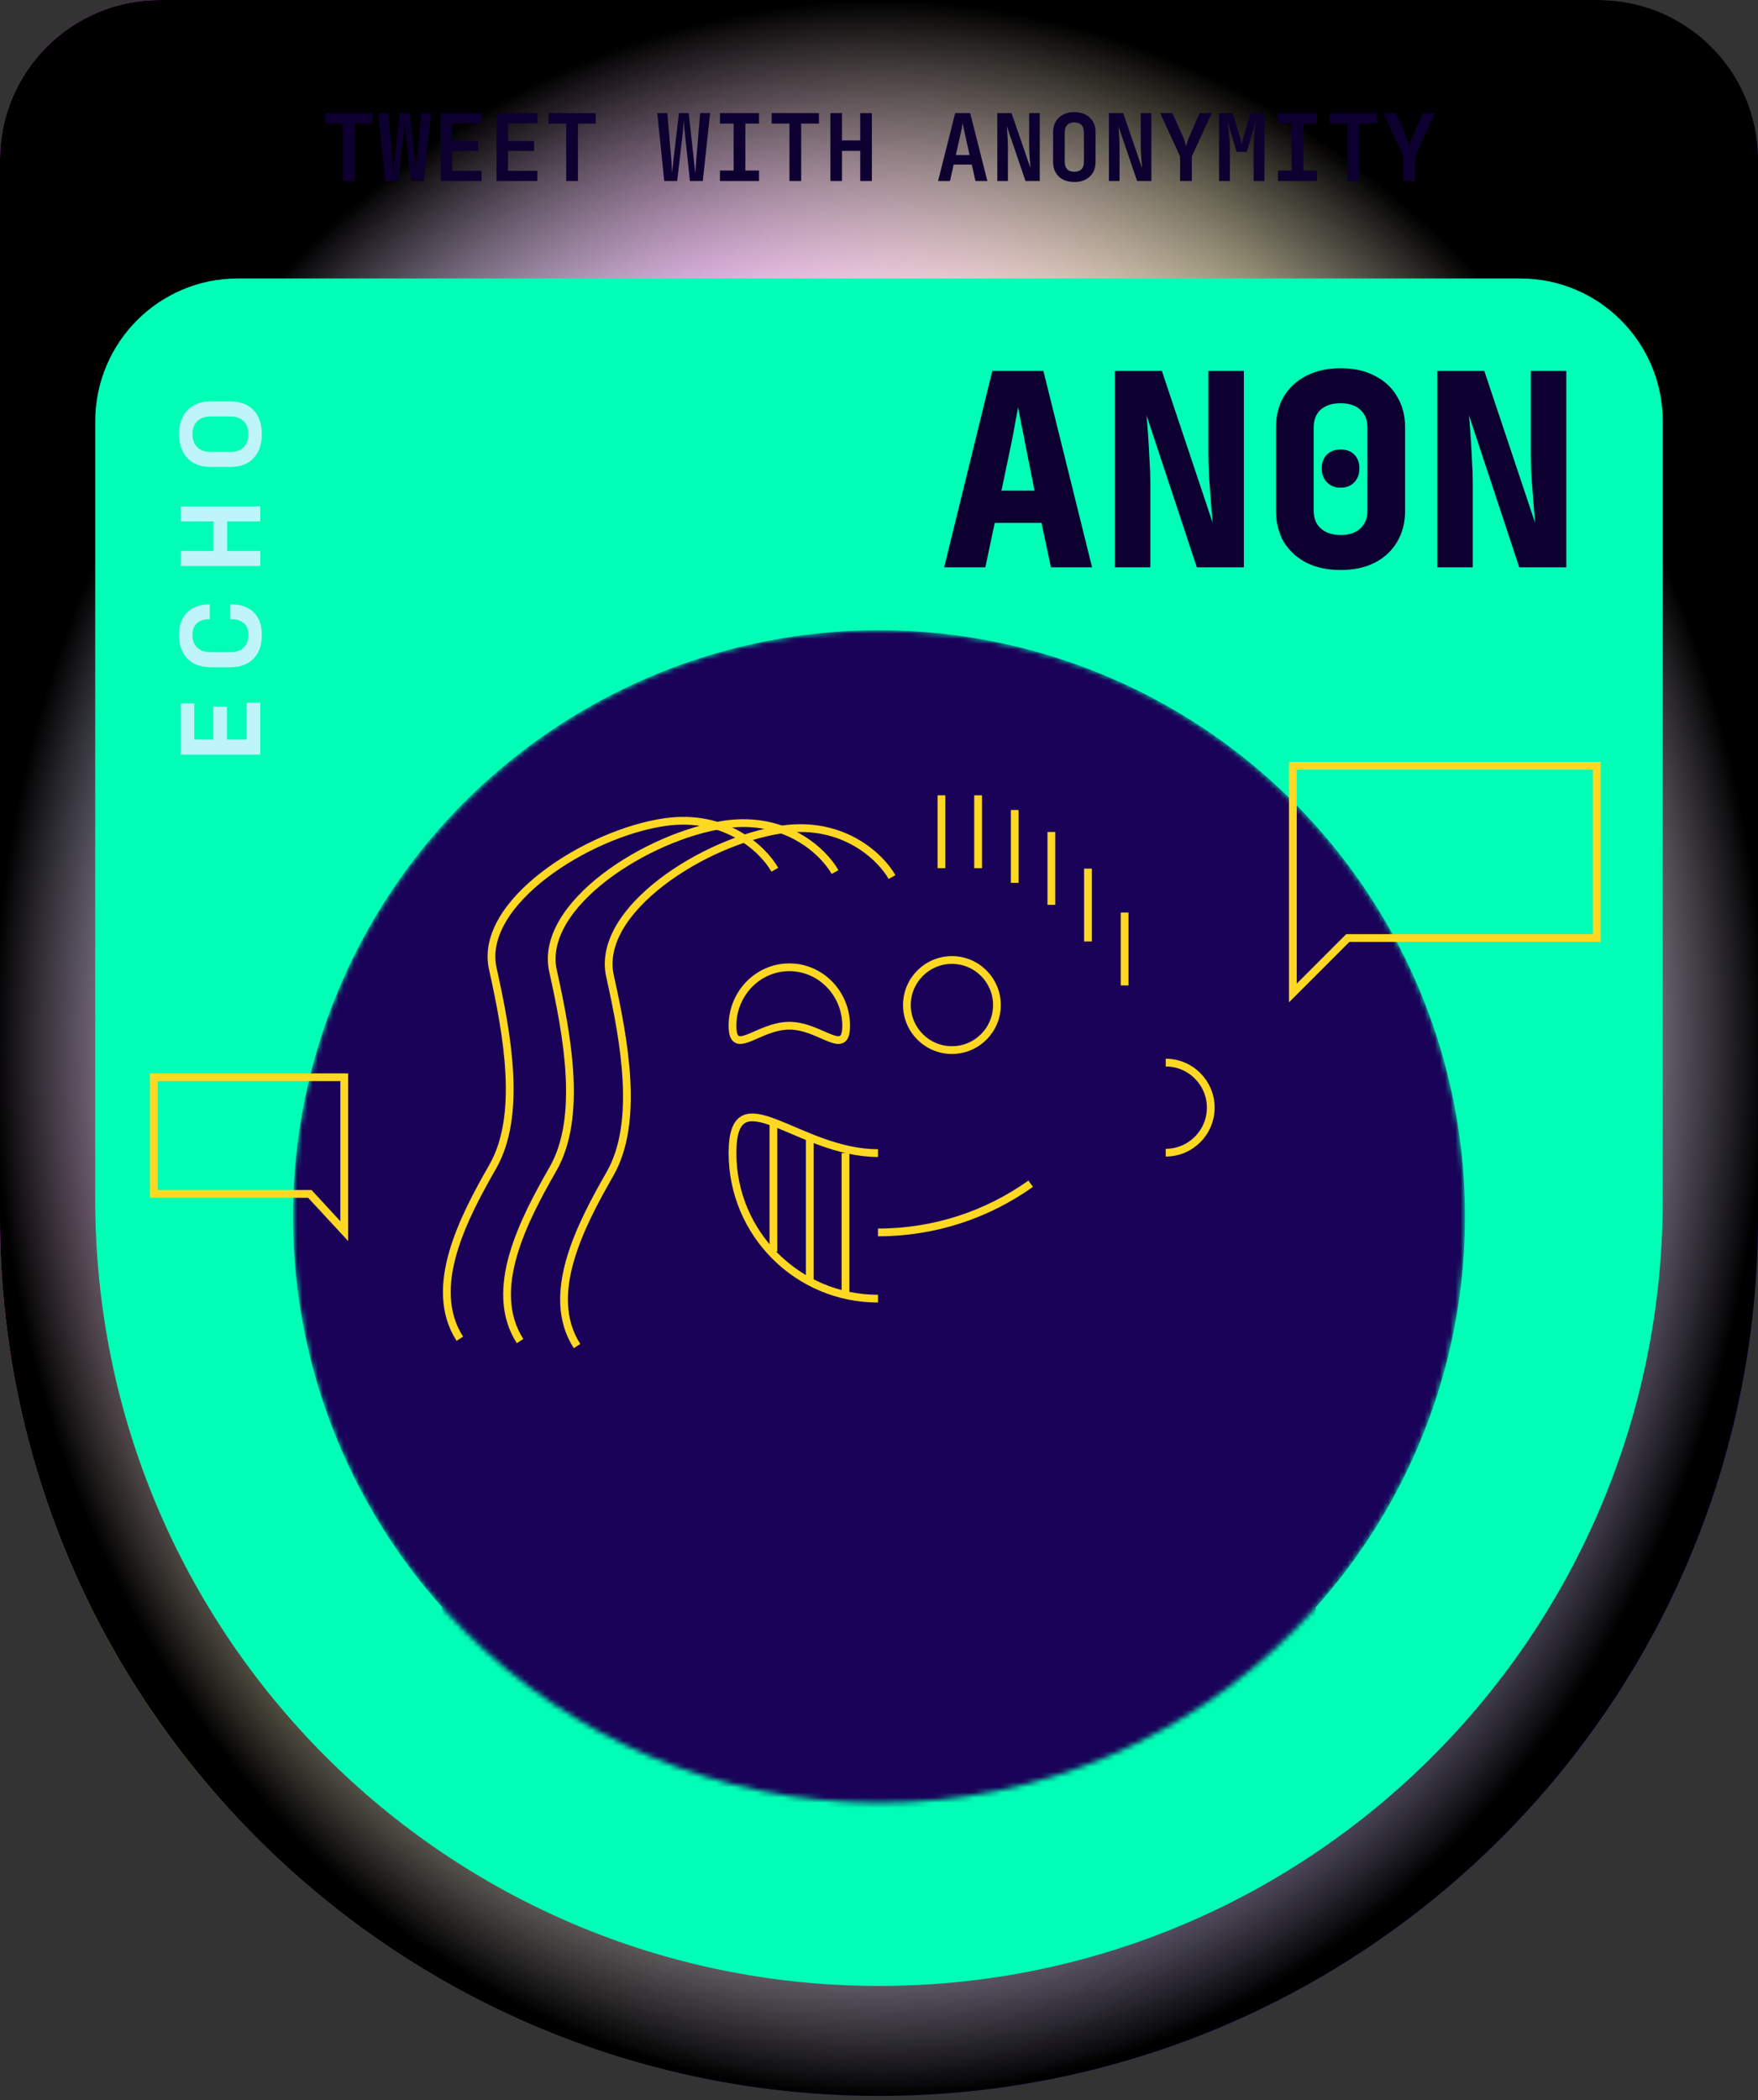 <svg width="340" height="406" viewBox="0 0 340 406" fill="none" xmlns="http://www.w3.org/2000/svg">
<rect x="0" y="0" width="340" height="406" fill="#333333" stroke="none"/>
<path d="M0 30.87C0 13.821 13.838 0 30.909 0H309.091C326.162 0 340 13.821 340 30.87V235.383C340 329.152 263.888 405.167 170 405.167V405.167C76.112 405.167 0 329.152 0 235.383V30.87Z" fill="url(#paint0_radial_1304_3915)"/>
<path d="M0 30.87C0 13.821 13.838 0 30.909 0H309.091C326.162 0 340 13.821 340 30.87V235.383C340 329.152 263.888 405.167 170 405.167V405.167C76.112 405.167 0 329.152 0 235.383V30.87Z" fill="url(#paint1_angular_1304_3915)" style="mix-blend-mode:screen"/>
<path d="M66.336 35V23.894L62.898 23.894V21.86L72.042 21.86V23.894H68.604V35H66.336ZM74.501 35L73.151 21.86H75.095L75.887 31.04C75.911 31.352 75.935 31.754 75.959 32.246C75.995 32.726 76.019 33.134 76.031 33.47C76.055 33.134 76.091 32.726 76.139 32.246C76.187 31.754 76.229 31.352 76.265 31.04L77.345 21.86H79.235L80.243 31.04C80.279 31.352 80.321 31.754 80.369 32.246C80.429 32.726 80.483 33.134 80.531 33.47C80.543 33.134 80.561 32.726 80.585 32.246C80.609 31.754 80.639 31.352 80.675 31.04L81.449 21.86H83.375L81.953 35H79.469L78.497 25.784C78.461 25.436 78.419 25.016 78.371 24.524C78.335 24.02 78.305 23.606 78.281 23.282C78.257 23.606 78.221 24.02 78.173 24.524C78.137 25.016 78.101 25.436 78.065 25.784L77.003 35H74.501ZM85.24 35V21.86H93.124V23.84H87.454V27.26H92.494V29.168H87.454V33.02H93.124V35H85.24ZM96.033 35V21.86H103.917V23.84H98.247V27.26H103.287V29.168H98.247V33.02H103.917V35H96.033ZM109.508 35V23.894L106.07 23.894V21.86L115.214 21.86V23.894H111.776V35H109.508ZM128.466 35L127.116 21.86H129.06L129.852 31.04C129.876 31.352 129.9 31.754 129.924 32.246C129.96 32.726 129.984 33.134 129.996 33.47C130.02 33.134 130.056 32.726 130.104 32.246C130.152 31.754 130.194 31.352 130.23 31.04L131.31 21.86H133.2L134.208 31.04C134.244 31.352 134.286 31.754 134.334 32.246C134.394 32.726 134.448 33.134 134.496 33.47C134.508 33.134 134.526 32.726 134.55 32.246C134.574 31.754 134.604 31.352 134.64 31.04L135.414 21.86H137.34L135.918 35H133.434L132.462 25.784C132.426 25.436 132.384 25.016 132.336 24.524C132.3 24.02 132.27 23.606 132.246 23.282C132.222 23.606 132.186 24.02 132.138 24.524C132.102 25.016 132.066 25.436 132.03 25.784L130.968 35H128.466ZM139.241 35V32.966H141.887V23.894H139.241V21.86H146.801V23.894H144.155V32.966H146.801V35H139.241ZM152.68 35V23.894H149.242V21.86L158.386 21.86V23.894H154.948V35H152.68ZM160.593 35V21.86H162.843V27.134H166.371V21.86H168.621V35H166.371V29.168H162.843V35H160.593ZM181.423 35L184.735 21.86H187.633L190.963 35H188.659L187.939 31.814H184.447L183.727 35H181.423ZM184.861 29.978H187.525L186.733 26.45C186.601 25.862 186.487 25.334 186.391 24.866C186.295 24.386 186.229 24.038 186.193 23.822C186.157 24.038 186.091 24.386 185.995 24.866C185.899 25.334 185.785 25.856 185.653 26.432L184.861 29.978ZM192.882 35V21.86H195.636L199.29 32.48C199.254 32.096 199.218 31.646 199.182 31.13C199.146 30.602 199.11 30.068 199.074 29.528C199.05 28.988 199.038 28.508 199.038 28.088V21.86H201.09V35H198.336L194.718 24.38C194.742 24.728 194.772 25.148 194.808 25.64C194.844 26.132 194.874 26.636 194.898 27.152C194.922 27.668 194.934 28.142 194.934 28.574V35L192.882 35ZM207.779 35.18C206.519 35.18 205.517 34.832 204.773 34.136C204.041 33.428 203.675 32.48 203.675 31.292V25.568C203.675 24.38 204.041 23.438 204.773 22.742C205.517 22.034 206.519 21.68 207.779 21.68C209.039 21.68 210.035 22.034 210.767 22.742C211.511 23.438 211.883 24.374 211.883 25.55V31.292C211.883 32.48 211.511 33.428 210.767 34.136C210.035 34.832 209.039 35.18 207.779 35.18ZM207.779 33.2C208.391 33.2 208.853 33.038 209.165 32.714C209.477 32.378 209.633 31.904 209.633 31.292V25.568C209.633 24.956 209.477 24.488 209.165 24.164C208.853 23.828 208.391 23.66 207.779 23.66C207.167 23.66 206.705 23.828 206.393 24.164C206.081 24.488 205.925 24.956 205.925 25.568V31.292C205.925 31.904 206.081 32.378 206.393 32.714C206.705 33.038 207.167 33.2 207.779 33.2ZM214.468 35V21.86H217.222L220.876 32.48C220.84 32.096 220.804 31.646 220.768 31.13C220.732 30.602 220.696 30.068 220.66 29.528C220.636 28.988 220.624 28.508 220.624 28.088V21.86H222.676V35H219.922L216.304 24.38C216.328 24.728 216.358 25.148 216.394 25.64C216.43 26.132 216.46 26.636 216.484 27.152C216.508 27.668 216.52 28.142 216.52 28.574V35H214.468ZM228.231 35V30.23L224.379 21.86H226.737L228.789 26.414C228.945 26.774 229.077 27.128 229.185 27.476C229.293 27.824 229.365 28.094 229.401 28.286C229.449 28.094 229.521 27.824 229.617 27.476C229.725 27.128 229.857 26.774 230.013 26.414L232.011 21.86H234.351L230.499 30.23V35H228.231ZM235.766 35V21.86H238.43L239.69 26.036C239.822 26.456 239.924 26.84 239.996 27.188C240.08 27.524 240.134 27.776 240.158 27.944C240.182 27.776 240.23 27.524 240.302 27.188C240.386 26.84 240.494 26.456 240.626 26.036L241.868 21.86H244.55V35H242.444V29.474C242.444 28.262 242.492 27.14 242.588 26.108C242.684 25.064 242.792 24.074 242.912 23.138L241.13 29.348H239.168L237.368 23.264C237.488 24.104 237.602 25.028 237.71 26.036C237.818 27.032 237.872 28.178 237.872 29.474V35H235.766ZM247.171 35V32.966H249.817V23.894H247.171V21.86H254.731V23.894H252.085V32.966H254.731V35H247.171ZM260.61 35V23.894L257.172 23.894V21.86L266.316 21.86V23.894H262.878V35L260.61 35ZM271.403 35V30.23L267.551 21.86H269.909L271.961 26.414C272.117 26.774 272.249 27.128 272.357 27.476C272.465 27.824 272.537 28.094 272.573 28.286C272.621 28.094 272.693 27.824 272.789 27.476C272.897 27.128 273.029 26.774 273.185 26.414L275.183 21.86H277.523L273.671 30.23V35H271.403Z" fill="#0D0030"/>
<g style="mix-blend-mode:color-burn">
<path d="M18.417 81.465C18.417 66.204 30.756 53.833 45.977 53.833H294.023C309.244 53.833 321.583 66.204 321.583 81.465V231.942C321.583 315.875 253.717 383.916 170 383.916C86.283 383.916 18.417 315.875 18.417 231.942V81.465Z" fill="#01FEB6"/>
</g>
<path d="M50.333 145.877L34.933 145.877L34.933 135.977L37.573 135.977L37.573 142.973L41.247 142.973L41.247 136.593L43.887 136.593L43.887 142.973L47.693 142.973L47.693 135.845L50.333 135.845L50.333 145.877ZM50.641 122.783C50.641 124.69 50.113 126.201 49.057 127.315C47.987 128.43 46.461 128.987 44.481 128.987L40.785 128.987C38.805 128.987 37.287 128.43 36.231 127.315C35.161 126.201 34.625 124.69 34.625 122.783C34.625 120.891 35.146 119.432 36.187 118.405C37.214 117.364 38.629 116.843 40.433 116.843L40.565 116.843L40.565 119.703L40.345 119.703C39.436 119.703 38.688 119.96 38.101 120.473C37.515 120.972 37.221 121.742 37.221 122.783C37.221 123.81 37.537 124.617 38.167 125.203C38.798 125.79 39.656 126.083 40.741 126.083L44.525 126.083C45.596 126.083 46.454 125.79 47.099 125.203C47.73 124.617 48.045 123.81 48.045 122.783C48.045 121.742 47.752 120.972 47.165 120.473C46.564 119.96 45.816 119.703 44.921 119.703L44.525 119.703L44.525 116.843L44.833 116.843C46.637 116.843 48.06 117.364 49.101 118.405C50.128 119.432 50.641 120.891 50.641 122.783ZM50.333 109.417L34.933 109.417L34.933 106.513L41.291 106.513L41.291 100.793L34.933 100.793L34.933 97.889L50.333 97.889L50.333 100.793L43.931 100.793L43.931 106.513L50.333 106.513L50.333 109.417ZM50.641 83.936C50.641 85.872 50.113 87.412 49.057 88.556C47.987 89.7 46.461 90.272 44.481 90.272L40.785 90.272C38.805 90.272 37.287 89.7 36.231 88.556C35.161 87.412 34.625 85.872 34.625 83.936C34.625 82 35.161 80.46 36.231 79.316C37.287 78.172 38.805 77.6 40.785 77.6L44.481 77.6C46.461 77.6 47.987 78.172 49.057 79.316C50.113 80.46 50.641 82 50.641 83.936ZM48.045 83.936C48.045 82.85 47.73 82.007 47.099 81.406C46.469 80.804 45.625 80.504 44.569 80.504L40.697 80.504C39.641 80.504 38.798 80.804 38.167 81.406C37.537 82.007 37.221 82.85 37.221 83.936C37.221 85.006 37.537 85.85 38.167 86.466C38.798 87.067 39.641 87.368 40.697 87.368L44.569 87.368C45.625 87.368 46.469 87.067 47.099 86.466C47.73 85.85 48.045 85.006 48.045 83.936Z" fill="#BFF5FA"/>
<mask id="mask0_1304_3915" style="mask-type:alpha" maskUnits="userSpaceOnUse" x="56" y="121" width="228" height="228">
<circle cx="170" cy="235.167" r="113.333" fill="#1A0259"/>
</mask>
<g mask="url(#mask0_1304_3915)">
<g style="mix-blend-mode:overlay">
<circle cx="170" cy="235.167" r="113.333" fill="#1A025960"/>
</g>
<circle cx="170" cy="213.917" r="58.083" fill="#1A0259"/>
<ellipse cx="170" cy="317.333" rx="85" ry="59.5" fill="#1A0259"/>
</g>
<path d="M161.5 168.584C159.375 164.806 152.15 157.675 140.25 159.375C125.375 161.5 104.125 174.958 106.958 187.708C109.791 200.458 112.625 216.042 106.958 225.958C101.291 235.875 94.208 249.333 100.583 259.25" stroke="#FED823" stroke-width="1.5" />
<path d="M172.516 169.549C170.391 165.772 163.166 158.641 151.266 160.341C136.391 162.466 115.141 175.924 117.975 188.674C120.808 201.424 123.641 217.007 117.975 226.924C112.308 236.841 105.224 250.299 111.6 260.216" stroke="#FED823" stroke-width="1.5" />
<path d="M149.85 168.133C147.725 164.355 140.5 157.224 128.6 158.924C113.725 161.049 92.475 174.507 95.308 187.257C98.141 200.007 100.975 215.591 95.308 225.507C89.641 235.424 82.558 248.882 88.933 258.799" stroke="#FED823" stroke-width="1.5" />
<path d="M169.802 238.246C180.809 238.246 191.002 234.759 199.336 228.829" stroke="#FED823" stroke-width="1.5" />
<path d="M169.806 251.05C154.266 251.05 141.668 238.452 141.668 222.913C141.668 207.373 154.266 222.912 169.806 222.912" stroke="#FED823" stroke-width="1.5" />
<path d="M141.666 198.286C141.666 192.048 146.587 186.99 152.657 186.99C158.728 186.99 163.649 192.048 163.649 198.286C163.649 204.525 158.728 198.286 152.657 198.286C146.587 198.286 141.666 204.525 141.666 198.286Z" stroke="#FED823" stroke-width="1.5" />
<path d="M149.581 217.326L149.581 241.946" stroke="#FED823" stroke-width="1.5" />
<path d="M156.615 219.523L156.615 247.66" stroke="#FED823" stroke-width="1.5" />
<line x1="163.519" y1="222.909" x2="163.519" y2="250.426" stroke="#FED823" stroke-width="1.5" />
<circle cx="184.103" cy="194.29" r="8.706" stroke="#FED823" stroke-width="1.5" />
<path d="M225.456 222.829C230.264 222.829 234.162 218.931 234.162 214.123C234.162 209.315 230.264 205.417 225.456 205.417" stroke="#FED823" stroke-width="1.5" />
<line x1="182.083" y1="153.75" x2="182.083" y2="167.833" stroke="#FED823" stroke-width="1.5" />
<line x1="189.167" y1="153.75" x2="189.167" y2="167.833" stroke="#FED823" stroke-width="1.5" />
<line x1="196.25" y1="156.583" x2="196.25" y2="170.667" stroke="#FED823" stroke-width="1.5" />
<line x1="203.333" y1="160.833" x2="203.333" y2="174.917" stroke="#FED823" stroke-width="1.5" />
<line x1="210.417" y1="167.917" x2="210.417" y2="182" stroke="#FED823" stroke-width="1.5" />
<line x1="217.5" y1="176.417" x2="217.5" y2="190.5" stroke="#FED823" stroke-width="1.5" />
<path d="M250.042 191.958V148.042H308.833V181.333H260.667L250.042 191.958Z" stroke="#FED823" stroke-width="1.5" />
<path d="M66.583 238V208.25H29.75V230.802H59.927L66.583 238Z" stroke="#FED823" stroke-width="1.5" />
<g style="mix-blend-mode:color">
<path d="M182.607 109.667L191.915 71.707H201.795L211.207 109.667H203.251L201.431 101.087H192.383L190.563 109.667H182.607ZM193.683 94.847H200.079L198.259 85.695C198.017 84.377 197.757 83.077 197.479 81.795C197.237 80.477 197.046 79.455 196.907 78.727C196.769 79.455 196.578 80.46 196.335 81.743C196.127 83.025 195.885 84.325 195.607 85.643L193.683 94.847ZM215.607 109.667V71.707H224.707L234.535 101.087C234.431 99.804 234.31 98.331 234.171 96.667C234.032 94.968 233.911 93.287 233.807 91.623C233.738 89.924 233.703 88.485 233.703 87.307V71.707H240.567V109.667H231.467L221.743 80.287C221.847 81.396 221.951 82.713 222.055 84.239C222.159 85.764 222.246 87.307 222.315 88.867C222.419 90.427 222.471 91.813 222.471 93.027V109.667H215.607ZM259.267 110.187C256.736 110.187 254.535 109.719 252.663 108.783C250.791 107.812 249.335 106.477 248.295 104.779C247.289 103.045 246.787 101.035 246.787 98.747V82.627C246.787 80.339 247.289 78.345 248.295 76.647C249.335 74.913 250.791 73.579 252.663 72.643C254.535 71.672 256.736 71.187 259.267 71.187C261.832 71.187 264.033 71.672 265.871 72.643C267.743 73.579 269.181 74.913 270.187 76.647C271.227 78.345 271.747 80.339 271.747 82.627V98.747C271.747 101.035 271.227 103.045 270.187 104.779C269.181 106.477 267.743 107.812 265.871 108.783C264.033 109.719 261.832 110.187 259.267 110.187ZM259.267 103.427C260.896 103.427 262.161 103.011 263.063 102.179C263.999 101.347 264.467 100.203 264.467 98.747V82.627C264.467 81.171 263.999 80.027 263.063 79.195C262.161 78.363 260.896 77.947 259.267 77.947C257.637 77.947 256.355 78.363 255.419 79.195C254.517 80.027 254.067 81.171 254.067 82.627V98.747C254.067 100.203 254.535 101.347 255.471 102.179C256.407 103.011 257.672 103.427 259.267 103.427ZM259.267 94.275C258.192 94.275 257.308 93.928 256.615 93.235C255.956 92.541 255.627 91.64 255.627 90.531C255.627 89.421 255.956 88.537 256.615 87.879C257.308 87.22 258.192 86.891 259.267 86.891C260.376 86.891 261.26 87.22 261.919 87.879C262.577 88.537 262.907 89.421 262.907 90.531C262.907 91.64 262.577 92.541 261.919 93.235C261.26 93.928 260.376 94.275 259.267 94.275ZM277.966 109.667V71.707H287.066L296.894 101.087C296.79 99.804 296.669 98.331 296.53 96.667C296.392 94.968 296.27 93.287 296.166 91.623C296.097 89.924 296.062 88.485 296.062 87.307V71.707H302.926V109.667H293.826L284.102 80.287C284.206 81.396 284.31 82.713 284.414 84.239C284.518 85.764 284.605 87.307 284.674 88.867C284.778 90.427 284.83 91.813 284.83 93.027V109.667H277.966Z" fill="#0D0030"/>
</g>
<defs>
<radialGradient id="paint0_radial_1304_3915" cx="0" cy="0" r="1" gradientUnits="userSpaceOnUse" gradientTransform="translate(34.358 114.425) rotate(34.198) scale(327.996 356.777)">
<stop offset="0.076" stop-color="#6E7CFB"/>
<stop offset="0.351" stop-color="#FB42FF"/>
<stop offset="0.635" stop-color="#FED823"/>
<stop offset="1" stop-color="#3A00D6"/>
</radialGradient>
<radialGradient id="paint1_angular_1304_3915" cx="0" cy="0" r="1" gradientUnits="userSpaceOnUse" gradientTransform="translate(170 202.583) rotate(90) scale(202.583 170)">
<stop offset="0.7" stop-color="white" stop-opacity="0.72"/>
<stop offset="1"/>
</radialGradient>
</defs>
</svg>
